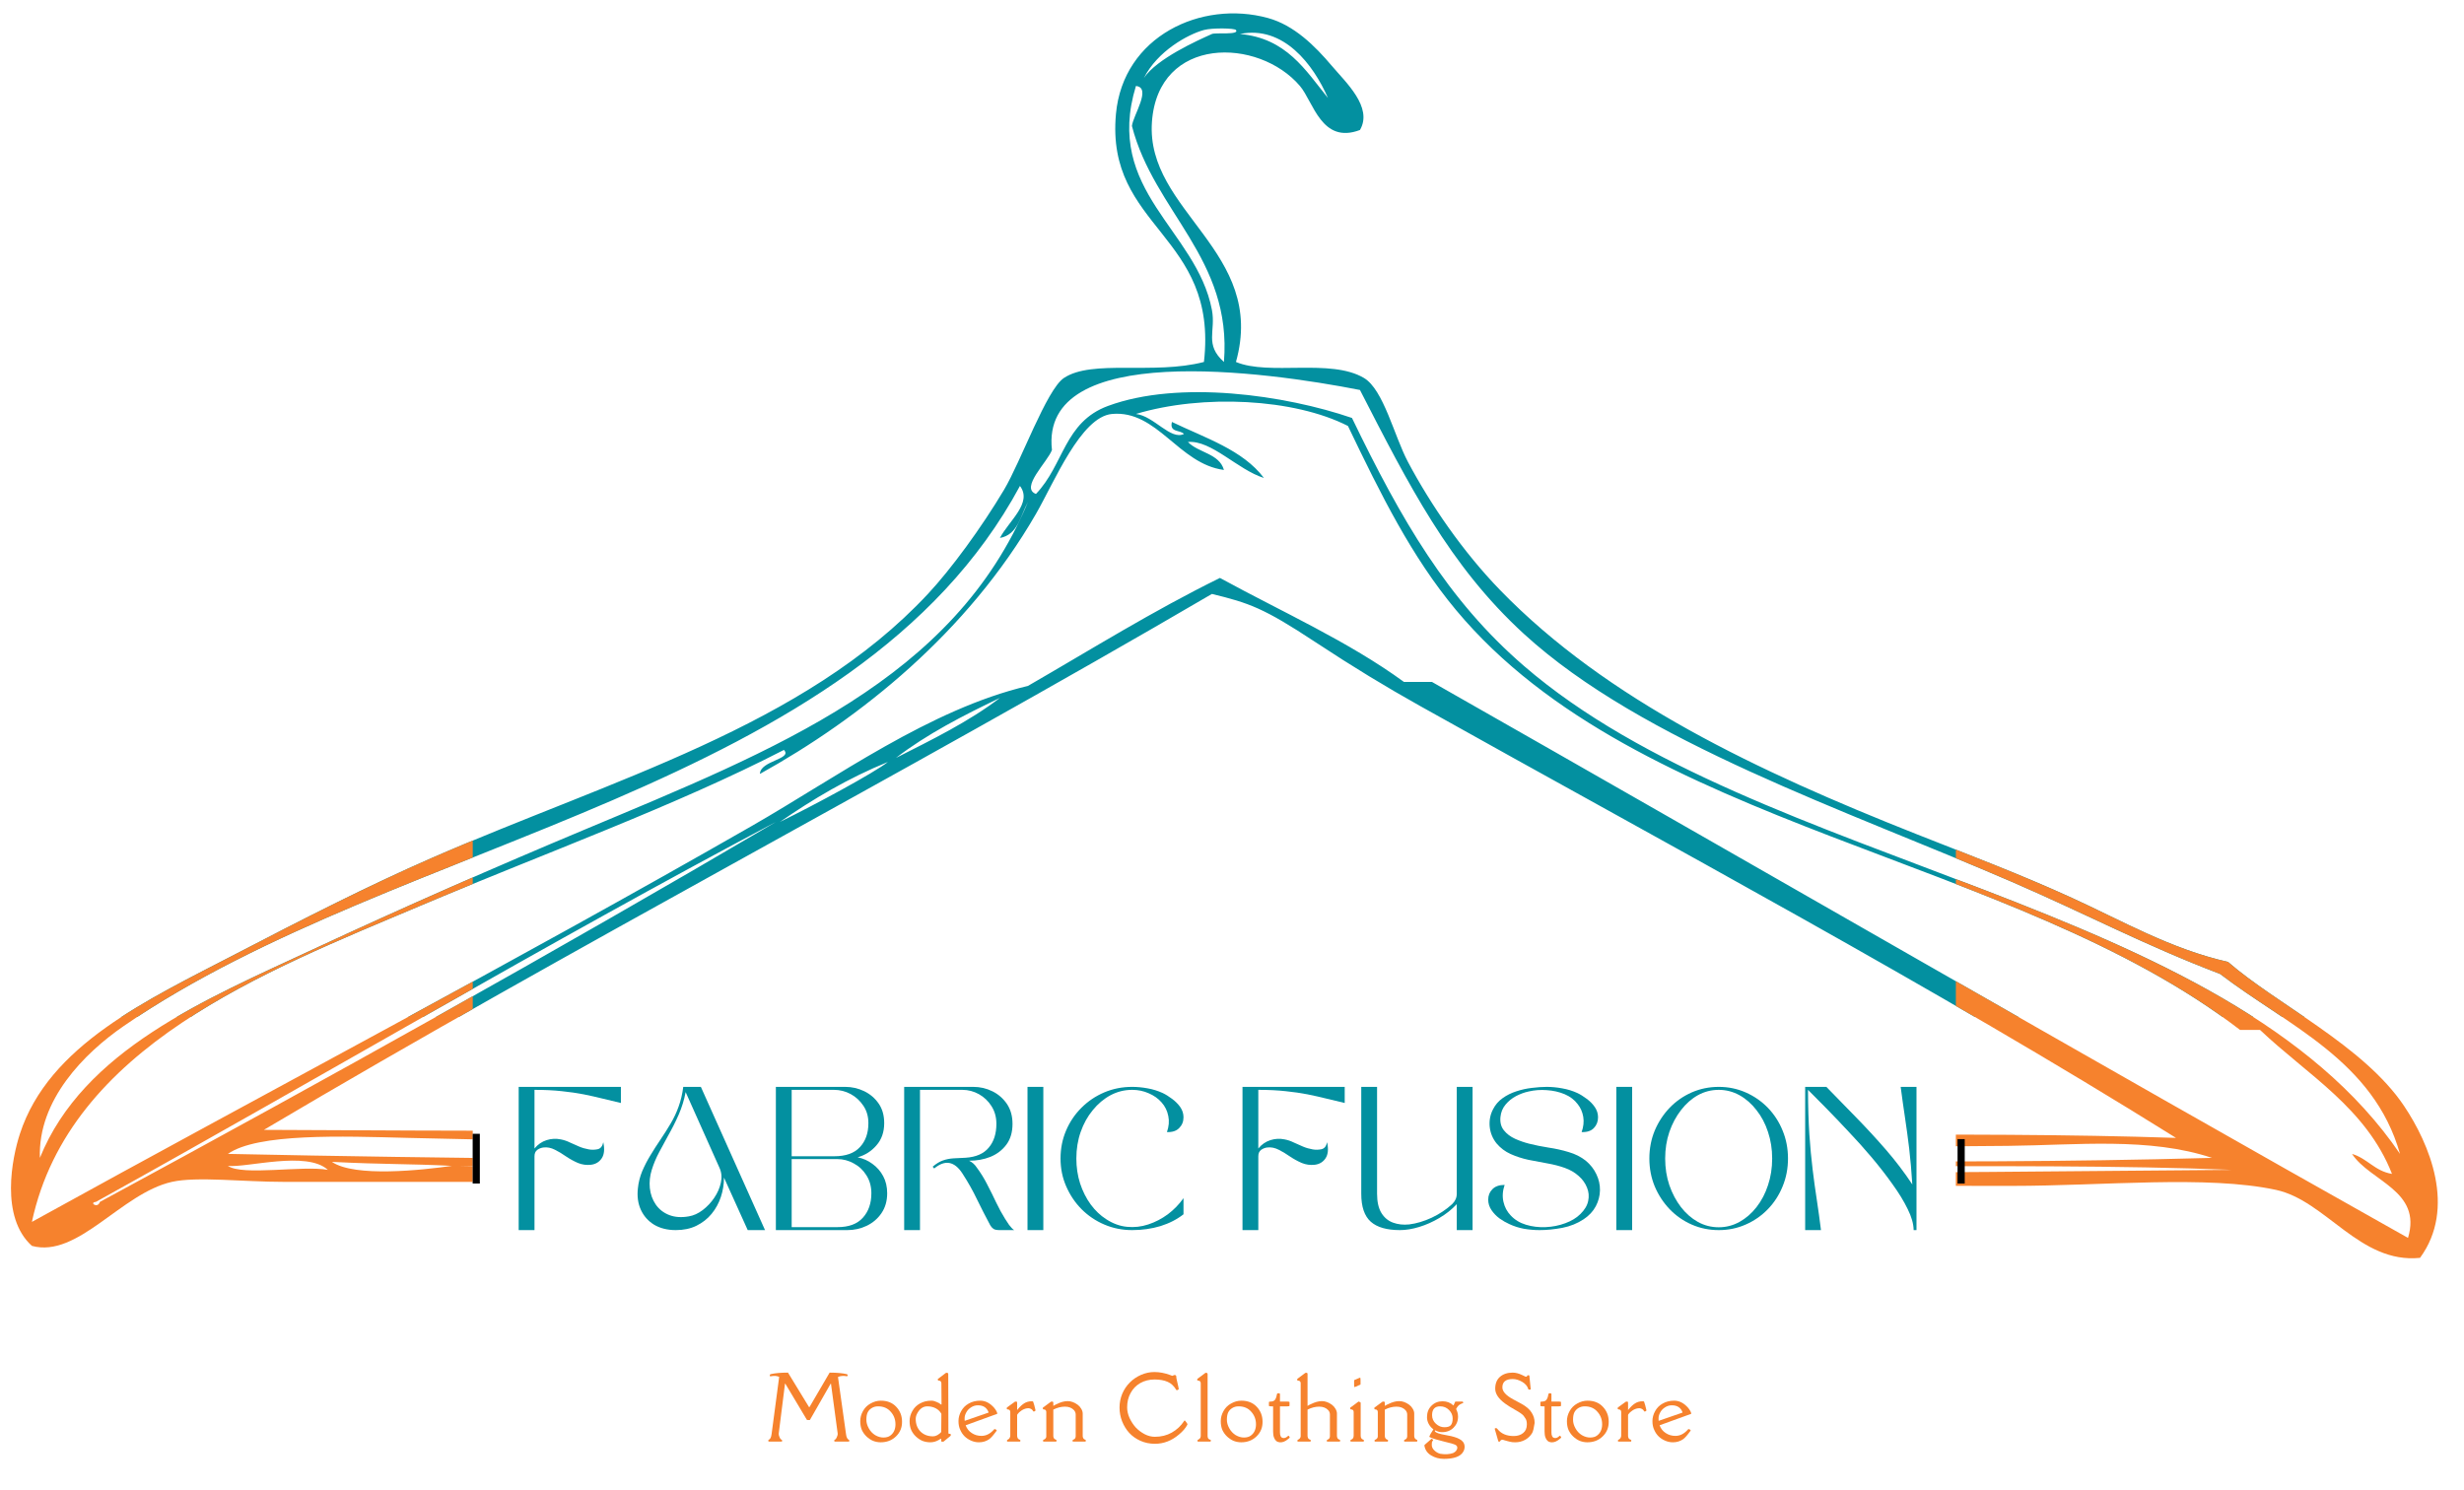<svg xmlns="http://www.w3.org/2000/svg" xmlns:xlink="http://www.w3.org/1999/xlink" width="344" zoomAndPan="magnify" viewBox="0 0 258 156" height="208" preserveAspectRatio="xMidYMid meet" version="1.0"><defs><g/><clipPath id="53bf0edbc3"><path d="M 1 1 L 256 1 L 256 106.5 L 1 106.5 Z M 1 1 " clip-rule="nonzero"/></clipPath><clipPath id="12940175cf"><path d="M 204.793 80.887 L 256 80.887 L 256 132 L 204.793 132 Z M 204.793 80.887 " clip-rule="nonzero"/></clipPath><clipPath id="2f9fd7d64a"><path d="M 1 78.594 L 49.5 78.594 L 49.5 132 L 1 132 Z M 1 78.594 " clip-rule="nonzero"/></clipPath></defs><g fill="#0390a0" fill-opacity="1"><g transform="translate(54.31, 128.821)"><g><path d="M 0 -15 L 10.703 -15 L 10.703 -13.312 C 10.035 -13.469 9.383 -13.625 8.75 -13.781 C 8.125 -13.938 7.473 -14.082 6.797 -14.219 C 6.117 -14.352 5.363 -14.461 4.531 -14.547 C 3.695 -14.641 2.738 -14.688 1.656 -14.688 L 1.656 -8.547 C 2.008 -8.973 2.43 -9.266 2.922 -9.422 C 3.41 -9.578 3.906 -9.602 4.406 -9.5 C 4.738 -9.438 5.062 -9.328 5.375 -9.172 C 5.695 -9.023 6.016 -8.883 6.328 -8.75 C 6.648 -8.613 6.988 -8.516 7.344 -8.453 C 7.645 -8.398 7.953 -8.406 8.266 -8.469 C 8.578 -8.539 8.773 -8.785 8.859 -9.203 C 9.016 -8.484 8.961 -7.926 8.703 -7.531 C 8.441 -7.133 8.066 -6.906 7.578 -6.844 C 7.098 -6.789 6.641 -6.852 6.203 -7.031 C 5.773 -7.219 5.359 -7.445 4.953 -7.719 C 4.555 -8 4.164 -8.234 3.781 -8.422 C 3.395 -8.617 3.008 -8.695 2.625 -8.656 C 2.383 -8.633 2.16 -8.551 1.953 -8.406 C 1.754 -8.258 1.656 -8.035 1.656 -7.734 L 1.656 0 L 0 0 Z M 0 -15 "/></g></g></g><g fill="#0390a0" fill-opacity="1"><g transform="translate(66.745, 128.821)"><g><path d="M 6.641 -15 L 13.359 0 L 11.547 0 L 9.062 -5.5 C 9.062 -4.801 8.953 -4.125 8.734 -3.469 C 8.516 -2.812 8.191 -2.223 7.766 -1.703 C 7.336 -1.18 6.805 -0.766 6.172 -0.453 C 5.547 -0.148 4.828 0 4.016 0 C 3.141 0 2.383 -0.188 1.75 -0.562 C 1.125 -0.945 0.66 -1.469 0.359 -2.125 C 0.055 -2.789 -0.047 -3.539 0.047 -4.375 C 0.109 -4.988 0.258 -5.586 0.5 -6.172 C 0.75 -6.754 1.039 -7.316 1.375 -7.859 C 1.707 -8.41 2.039 -8.93 2.375 -9.422 C 2.789 -10.035 3.16 -10.617 3.484 -11.172 C 3.816 -11.734 4.094 -12.32 4.312 -12.938 C 4.539 -13.562 4.703 -14.25 4.797 -15 Z M 8.594 -6.516 L 5.047 -14.453 C 4.891 -13.629 4.648 -12.848 4.328 -12.109 C 4.004 -11.367 3.629 -10.625 3.203 -9.875 C 2.91 -9.344 2.602 -8.773 2.281 -8.172 C 1.957 -7.566 1.695 -6.945 1.5 -6.312 C 1.301 -5.676 1.234 -5.039 1.297 -4.406 C 1.367 -3.75 1.578 -3.172 1.922 -2.672 C 2.273 -2.172 2.742 -1.805 3.328 -1.578 C 3.922 -1.348 4.602 -1.301 5.375 -1.438 C 5.875 -1.52 6.359 -1.738 6.828 -2.094 C 7.305 -2.457 7.711 -2.891 8.047 -3.391 C 8.391 -3.898 8.617 -4.426 8.734 -4.969 C 8.859 -5.52 8.812 -6.035 8.594 -6.516 Z M 8.594 -6.516 "/></g></g></g><g fill="#0390a0" fill-opacity="1"><g transform="translate(81.239, 128.821)"><g><path d="M 0 -15 L 7.266 -15 C 7.961 -15 8.625 -14.848 9.25 -14.547 C 9.875 -14.242 10.379 -13.812 10.766 -13.25 C 11.148 -12.695 11.344 -12.016 11.344 -11.203 C 11.344 -10.266 11.07 -9.488 10.531 -8.875 C 10 -8.258 9.344 -7.844 8.562 -7.625 C 9.133 -7.508 9.648 -7.281 10.109 -6.938 C 10.578 -6.602 10.953 -6.176 11.234 -5.656 C 11.516 -5.133 11.656 -4.535 11.656 -3.859 C 11.656 -3.055 11.457 -2.363 11.062 -1.781 C 10.676 -1.207 10.16 -0.766 9.516 -0.453 C 8.879 -0.148 8.203 0 7.484 0 L 0 0 Z M 6.438 -7.438 L 1.656 -7.438 L 1.656 -0.312 L 6.453 -0.312 C 7.641 -0.312 8.523 -0.641 9.109 -1.297 C 9.703 -1.953 10 -2.805 10 -3.859 C 10 -4.566 9.828 -5.191 9.484 -5.734 C 9.148 -6.273 8.707 -6.691 8.156 -6.984 C 7.613 -7.285 7.039 -7.438 6.438 -7.438 Z M 1.656 -14.688 L 1.656 -7.734 L 6.125 -7.734 C 7.32 -7.734 8.211 -8.051 8.797 -8.688 C 9.391 -9.32 9.688 -10.16 9.688 -11.203 C 9.688 -11.91 9.508 -12.52 9.156 -13.031 C 8.812 -13.551 8.367 -13.957 7.828 -14.25 C 7.285 -14.539 6.707 -14.688 6.094 -14.688 Z M 1.656 -14.688 "/></g></g></g><g fill="#0390a0" fill-opacity="1"><g transform="translate(94.674, 128.821)"><g><path d="M 0 -15 L 7.234 -15 C 7.953 -15 8.625 -14.844 9.25 -14.531 C 9.875 -14.219 10.379 -13.773 10.766 -13.203 C 11.148 -12.629 11.344 -11.938 11.344 -11.125 C 11.344 -10.25 11.129 -9.523 10.703 -8.953 C 10.273 -8.379 9.719 -7.953 9.031 -7.672 C 8.344 -7.398 7.598 -7.266 6.797 -7.266 C 7.117 -7.117 7.383 -6.883 7.594 -6.562 C 8.008 -6.008 8.379 -5.41 8.703 -4.766 C 9.035 -4.129 9.348 -3.5 9.641 -2.875 C 9.941 -2.25 10.25 -1.688 10.562 -1.188 C 10.656 -1.031 10.797 -0.816 10.984 -0.547 C 11.18 -0.285 11.359 -0.102 11.516 0 L 9.984 0 C 9.703 0 9.492 -0.039 9.359 -0.125 C 9.223 -0.219 9.109 -0.344 9.016 -0.5 C 8.516 -1.438 8.051 -2.344 7.625 -3.219 C 7.207 -4.102 6.695 -5.008 6.094 -5.938 C 5.258 -7.219 4.273 -7.391 3.141 -6.453 L 2.984 -6.641 C 3.359 -6.961 3.719 -7.18 4.062 -7.297 C 4.414 -7.422 4.785 -7.492 5.172 -7.516 C 5.566 -7.535 5.984 -7.555 6.422 -7.578 C 7.523 -7.648 8.336 -8.004 8.859 -8.641 C 9.391 -9.273 9.656 -10.102 9.656 -11.125 C 9.656 -11.832 9.484 -12.453 9.141 -12.984 C 8.805 -13.516 8.367 -13.93 7.828 -14.234 C 7.285 -14.535 6.707 -14.688 6.094 -14.688 L 1.656 -14.688 L 1.656 0 L 0 0 Z M 0 -15 "/></g></g></g><g fill="#0390a0" fill-opacity="1"><g transform="translate(107.588, 128.821)"><g><path d="M 0 0 L 0 -15 L 1.656 -15 L 1.656 0 Z M 0 0 "/></g></g></g><g fill="#0390a0" fill-opacity="1"><g transform="translate(111.047, 128.821)"><g><path d="M 7.5 -15 C 8.039 -15 8.582 -14.945 9.125 -14.844 C 9.664 -14.75 10.188 -14.586 10.688 -14.359 C 11 -14.211 11.328 -14.008 11.672 -13.75 C 12.016 -13.5 12.301 -13.211 12.531 -12.891 C 12.758 -12.566 12.875 -12.207 12.875 -11.812 C 12.875 -11.363 12.723 -10.988 12.422 -10.688 C 12.129 -10.383 11.703 -10.242 11.141 -10.266 C 11.348 -10.859 11.395 -11.422 11.281 -11.953 C 11.176 -12.492 10.941 -12.969 10.578 -13.375 C 10.223 -13.781 9.773 -14.098 9.234 -14.328 C 8.703 -14.566 8.125 -14.688 7.5 -14.688 C 6.695 -14.688 5.941 -14.5 5.234 -14.125 C 4.535 -13.75 3.914 -13.227 3.375 -12.562 C 2.832 -11.906 2.41 -11.145 2.109 -10.281 C 1.805 -9.414 1.656 -8.488 1.656 -7.5 C 1.656 -6.582 1.785 -5.711 2.047 -4.891 C 2.316 -4.066 2.688 -3.332 3.156 -2.688 C 3.625 -2.051 4.164 -1.535 4.781 -1.141 C 5.488 -0.68 6.219 -0.414 6.969 -0.344 C 7.719 -0.27 8.457 -0.352 9.188 -0.594 C 9.914 -0.832 10.598 -1.188 11.234 -1.656 C 11.867 -2.133 12.414 -2.695 12.875 -3.344 L 12.875 -1.656 C 12.195 -1.125 11.395 -0.711 10.469 -0.422 C 9.539 -0.141 8.551 0 7.5 0 C 6.469 0 5.5 -0.191 4.594 -0.578 C 3.688 -0.961 2.891 -1.5 2.203 -2.188 C 1.523 -2.875 0.988 -3.672 0.594 -4.578 C 0.195 -5.484 0 -6.457 0 -7.5 C 0 -8.539 0.191 -9.516 0.578 -10.422 C 0.961 -11.328 1.5 -12.125 2.188 -12.812 C 2.875 -13.5 3.672 -14.035 4.578 -14.422 C 5.484 -14.805 6.457 -15 7.5 -15 Z M 7.5 -15 "/></g></g></g><g fill="#0390a0" fill-opacity="1"><g transform="translate(125.721, 128.821)"><g/></g></g><g fill="#0390a0" fill-opacity="1"><g transform="translate(130.099, 128.821)"><g><path d="M 0 -15 L 10.703 -15 L 10.703 -13.312 C 10.035 -13.469 9.383 -13.625 8.75 -13.781 C 8.125 -13.938 7.473 -14.082 6.797 -14.219 C 6.117 -14.352 5.363 -14.461 4.531 -14.547 C 3.695 -14.641 2.738 -14.688 1.656 -14.688 L 1.656 -8.547 C 2.008 -8.973 2.43 -9.266 2.922 -9.422 C 3.41 -9.578 3.906 -9.602 4.406 -9.5 C 4.738 -9.438 5.062 -9.328 5.375 -9.172 C 5.695 -9.023 6.016 -8.883 6.328 -8.75 C 6.648 -8.613 6.988 -8.516 7.344 -8.453 C 7.645 -8.398 7.953 -8.406 8.266 -8.469 C 8.578 -8.539 8.773 -8.785 8.859 -9.203 C 9.016 -8.484 8.961 -7.926 8.703 -7.531 C 8.441 -7.133 8.066 -6.906 7.578 -6.844 C 7.098 -6.789 6.641 -6.852 6.203 -7.031 C 5.773 -7.219 5.359 -7.445 4.953 -7.719 C 4.555 -8 4.164 -8.234 3.781 -8.422 C 3.395 -8.617 3.008 -8.695 2.625 -8.656 C 2.383 -8.633 2.16 -8.551 1.953 -8.406 C 1.754 -8.258 1.656 -8.035 1.656 -7.734 L 1.656 0 L 0 0 Z M 0 -15 "/></g></g></g><g fill="#0390a0" fill-opacity="1"><g transform="translate(142.534, 128.821)"><g><path d="M 10 -15 L 11.656 -15 L 11.656 0 L 10 0 L 10 -2.719 C 9.477 -2.156 8.867 -1.672 8.172 -1.266 C 7.484 -0.859 6.781 -0.547 6.062 -0.328 C 5.344 -0.109 4.672 0 4.047 0 C 2.68 0 1.664 -0.289 1 -0.875 C 0.332 -1.469 0 -2.445 0 -3.812 L 0 -15 L 1.656 -15 L 1.656 -3.812 C 1.656 -2.969 1.805 -2.297 2.109 -1.797 C 2.41 -1.305 2.816 -0.969 3.328 -0.781 C 3.836 -0.594 4.398 -0.531 5.016 -0.594 C 5.773 -0.688 6.562 -0.922 7.375 -1.297 C 8.188 -1.68 8.898 -2.156 9.516 -2.719 C 9.836 -3.031 10 -3.391 10 -3.797 Z M 10 -15 "/></g></g></g><g fill="#0390a0" fill-opacity="1"><g transform="translate(155.968, 128.821)"><g><path d="M 5.234 0 C 4.691 0 4.145 -0.047 3.594 -0.141 C 3.051 -0.242 2.535 -0.41 2.047 -0.641 C 1.723 -0.785 1.391 -0.977 1.047 -1.219 C 0.711 -1.469 0.43 -1.758 0.203 -2.094 C -0.023 -2.426 -0.141 -2.789 -0.141 -3.188 C -0.141 -3.625 0.004 -3.988 0.297 -4.281 C 0.586 -4.582 1.016 -4.734 1.578 -4.734 C 1.367 -4.109 1.328 -3.52 1.453 -2.969 C 1.578 -2.414 1.828 -1.941 2.203 -1.547 C 2.629 -1.086 3.164 -0.758 3.812 -0.562 C 4.469 -0.363 5.156 -0.281 5.875 -0.312 C 6.594 -0.344 7.273 -0.477 7.922 -0.719 C 8.578 -0.957 9.109 -1.281 9.516 -1.688 C 9.961 -2.125 10.234 -2.582 10.328 -3.062 C 10.43 -3.539 10.391 -4.004 10.203 -4.453 C 10.023 -4.91 9.734 -5.316 9.328 -5.672 C 8.922 -6.035 8.438 -6.316 7.875 -6.516 C 7.332 -6.711 6.727 -6.867 6.062 -6.984 C 5.406 -7.098 4.742 -7.223 4.078 -7.359 C 3.41 -7.504 2.785 -7.707 2.203 -7.969 C 1.629 -8.227 1.141 -8.598 0.734 -9.078 C 0.328 -9.586 0.086 -10.164 0.016 -10.812 C -0.047 -11.469 0.066 -12.078 0.359 -12.641 C 0.598 -13.117 0.93 -13.508 1.359 -13.812 C 1.797 -14.125 2.273 -14.363 2.797 -14.531 C 3.328 -14.707 3.867 -14.828 4.422 -14.891 C 4.984 -14.961 5.504 -15 5.984 -15 C 6.523 -15 7.066 -14.945 7.609 -14.844 C 8.16 -14.75 8.688 -14.586 9.188 -14.359 C 9.5 -14.211 9.828 -14.008 10.172 -13.75 C 10.516 -13.5 10.797 -13.211 11.016 -12.891 C 11.242 -12.566 11.359 -12.207 11.359 -11.812 C 11.359 -11.363 11.211 -10.988 10.922 -10.688 C 10.629 -10.383 10.203 -10.242 9.641 -10.266 C 9.836 -10.816 9.895 -11.348 9.812 -11.859 C 9.727 -12.367 9.531 -12.816 9.219 -13.203 C 8.883 -13.648 8.43 -13.992 7.859 -14.234 C 7.285 -14.473 6.664 -14.613 6 -14.656 C 5.344 -14.707 4.707 -14.66 4.094 -14.516 C 3.645 -14.422 3.203 -14.258 2.766 -14.031 C 2.336 -13.801 1.973 -13.504 1.672 -13.141 C 1.367 -12.773 1.191 -12.344 1.141 -11.844 C 1.086 -11.281 1.207 -10.816 1.5 -10.453 C 1.789 -10.086 2.18 -9.789 2.672 -9.562 C 3.16 -9.344 3.656 -9.172 4.156 -9.047 C 4.781 -8.891 5.453 -8.754 6.172 -8.641 C 6.898 -8.535 7.602 -8.379 8.281 -8.172 C 8.969 -7.973 9.566 -7.672 10.078 -7.266 C 10.566 -6.859 10.938 -6.383 11.188 -5.844 C 11.445 -5.312 11.57 -4.754 11.562 -4.172 C 11.551 -3.586 11.406 -3.031 11.125 -2.5 C 10.844 -1.969 10.422 -1.516 9.859 -1.141 C 9.203 -0.703 8.453 -0.398 7.609 -0.234 C 6.766 -0.078 5.973 0 5.234 0 Z M 5.234 0 "/></g></g></g><g fill="#0390a0" fill-opacity="1"><g transform="translate(169.243, 128.821)"><g><path d="M 0 0 L 0 -15 L 1.656 -15 L 1.656 0 Z M 0 0 "/></g></g></g><g fill="#0390a0" fill-opacity="1"><g transform="translate(172.701, 128.821)"><g><path d="M 7.266 -15 C 8.266 -15 9.203 -14.805 10.078 -14.422 C 10.961 -14.035 11.738 -13.5 12.406 -12.812 C 13.07 -12.125 13.586 -11.328 13.953 -10.422 C 14.328 -9.516 14.516 -8.539 14.516 -7.5 C 14.516 -6.457 14.328 -5.484 13.953 -4.578 C 13.586 -3.672 13.07 -2.875 12.406 -2.188 C 11.738 -1.5 10.961 -0.961 10.078 -0.578 C 9.203 -0.191 8.266 0 7.266 0 C 6.266 0 5.32 -0.191 4.438 -0.578 C 3.562 -0.961 2.789 -1.5 2.125 -2.188 C 1.469 -2.875 0.945 -3.672 0.562 -4.578 C 0.188 -5.484 0 -6.457 0 -7.5 C 0 -8.539 0.188 -9.516 0.562 -10.422 C 0.945 -11.328 1.469 -12.125 2.125 -12.812 C 2.789 -13.5 3.562 -14.035 4.438 -14.422 C 5.32 -14.805 6.266 -15 7.266 -15 Z M 7.266 -14.688 C 6.484 -14.688 5.754 -14.5 5.078 -14.125 C 4.41 -13.75 3.82 -13.227 3.312 -12.562 C 2.801 -11.906 2.395 -11.145 2.094 -10.281 C 1.801 -9.414 1.656 -8.488 1.656 -7.5 C 1.656 -6.5 1.801 -5.566 2.094 -4.703 C 2.395 -3.836 2.801 -3.07 3.312 -2.406 C 3.82 -1.75 4.41 -1.234 5.078 -0.859 C 5.754 -0.484 6.484 -0.297 7.266 -0.297 C 8.035 -0.297 8.758 -0.484 9.438 -0.859 C 10.113 -1.234 10.707 -1.75 11.219 -2.406 C 11.738 -3.07 12.141 -3.836 12.422 -4.703 C 12.711 -5.566 12.859 -6.5 12.859 -7.5 C 12.859 -8.488 12.711 -9.414 12.422 -10.281 C 12.141 -11.145 11.738 -11.906 11.219 -12.562 C 10.707 -13.227 10.113 -13.75 9.438 -14.125 C 8.758 -14.5 8.035 -14.688 7.266 -14.688 Z M 7.266 -14.688 "/></g></g></g><g fill="#0390a0" fill-opacity="1"><g transform="translate(189.015, 128.821)"><g><path d="M 11.656 0 L 11.359 0 C 11.348 -0.656 11.141 -1.391 10.734 -2.203 C 10.336 -3.023 9.805 -3.895 9.141 -4.812 C 8.484 -5.738 7.758 -6.672 6.969 -7.609 C 6.176 -8.547 5.363 -9.453 4.531 -10.328 C 3.707 -11.211 2.926 -12.031 2.188 -12.781 C 1.445 -13.531 0.816 -14.164 0.297 -14.688 C 0.305 -12.938 0.352 -11.383 0.438 -10.031 C 0.531 -8.688 0.645 -7.461 0.781 -6.359 C 0.914 -5.254 1.062 -4.191 1.219 -3.172 C 1.375 -2.148 1.52 -1.094 1.656 0 L 0 0 L 0 -15 L 2.219 -15 C 3.219 -13.988 4.25 -12.93 5.312 -11.828 C 6.383 -10.734 7.43 -9.598 8.453 -8.422 C 9.473 -7.242 10.395 -6.031 11.219 -4.781 C 11.133 -6.176 11.023 -7.43 10.891 -8.547 C 10.754 -9.672 10.609 -10.75 10.453 -11.781 C 10.297 -12.82 10.145 -13.895 10 -15 L 11.656 -15 Z M 11.656 0 "/></g></g></g><g clip-path="url(#53bf0edbc3)"><path fill="#0390a0" d="M 251.719 115.812 C 247.477 109.496 238.41 105.195 233.289 100.734 C 227.305 99.387 222.137 96.398 216.953 94.031 C 211.48 91.531 206.07 89.492 200.617 87.332 C 184.055 80.77 168.266 73.34 157.059 61.781 C 153.18 57.781 149.805 52.859 147.426 48.379 C 145.98 45.656 144.871 40.801 142.816 39.582 C 139.32 37.508 132.883 39.371 129.414 37.906 C 132.66 26.32 119.957 22.156 120.617 12.773 C 121.258 3.711 131.781 3.914 136.113 9.004 C 137.523 10.66 138.375 15.137 142.398 13.613 C 143.785 11.238 140.91 8.621 139.465 6.91 C 137.664 4.777 135.484 2.633 132.766 1.887 C 125.789 -0.027 117.59 3.801 116.848 11.938 C 115.754 23.914 127.598 24.547 126.062 37.906 C 120.793 39.277 114.367 37.609 111.402 39.582 C 109.582 40.793 106.887 48.355 105.121 51.309 C 102.77 55.246 99.613 59.57 97.16 62.199 C 84.188 76.105 64.102 81.605 45.223 89.844 C 38.461 92.797 31.598 96.312 24.699 99.898 C 15.398 104.73 5.117 109.43 2.082 118.746 C 1.266 121.246 -0.008 127.457 3.34 130.473 C 8.16 131.785 12.691 124.957 18 123.77 C 20.621 123.184 25.43 123.77 29.727 123.77 L 44.387 123.77 C 90.625 123.77 154.727 124.191 210.672 124.191 C 220.246 124.191 231.113 123.055 238.316 124.609 C 243.57 125.742 247.082 132.367 253.395 131.727 C 257.223 126.504 254.379 119.777 251.719 115.812 Z M 139.047 10.262 C 136.676 7.324 134.695 4.004 129.832 3.559 C 134.391 2.633 137.52 6.758 139.047 10.262 Z M 126.062 3.141 C 126.934 2.906 129.262 2.945 129.414 3.141 C 129.824 3.688 127.277 3.391 126.898 3.559 C 125.379 4.242 121.117 6.148 119.777 8.168 C 121.188 5.348 124.395 3.59 126.062 3.141 Z M 118.941 9.004 C 120.629 9.172 118.629 12.109 118.523 13.195 C 120.832 22.176 129.039 27.078 128.156 37.906 C 126.094 36.066 127.324 34.699 126.898 32.461 C 125.297 24.055 115.574 20.008 118.941 9.004 Z M 142.398 40.84 C 147.473 50.711 151.738 59.215 159.57 66.387 C 171.938 77.711 193.281 84.828 210.672 92.355 C 218.688 95.828 224.406 98.922 232.453 101.992 C 239.574 107.43 248.523 111.051 251.301 120.84 C 233.102 94.078 184.148 90.977 159.57 69.738 C 151.539 62.801 146.719 54.43 141.562 43.77 C 134.59 41.375 123.469 39.758 116.012 42.512 C 111.418 44.211 111.414 48.664 108.473 51.727 C 106.773 51.098 109.703 48.352 110.148 47.121 C 108.848 35.664 132.457 38.887 142.398 40.84 Z M 12.973 107.438 C 41.797 87.59 89.488 83.031 106.797 50.891 C 108.133 52.652 105.66 54.52 104.699 56.336 C 106.594 55.996 106.84 54.008 107.633 52.566 C 99.906 71.141 81.266 78.484 61.141 86.91 C 51.898 90.781 42.422 94.934 32.66 99.477 C 21.434 104.699 8.734 109.988 4.176 121.258 C 3.961 115.195 8.828 110.289 12.973 107.438 Z M 10.461 125.867 C 10.223 126.609 9.297 125.926 10.039 125.867 C 33.84 112.668 57.055 98.883 81.246 86.074 C 58.043 99.73 34.371 112.918 10.461 125.867 Z M 126.898 62.199 C 130.816 63.156 132.32 63.676 137.668 67.203 C 141.77 69.906 145.082 71.91 148.68 73.926 C 174.738 88.52 202.512 103.332 227.844 119.164 C 205.734 118.422 177.875 119.105 154.598 119.219 L 141.078 119.109 C 109.172 118.273 70.504 118.574 27.629 118.324 C 60.145 99.043 94.219 81.316 126.898 62.199 Z M 81.664 86.074 C 85.133 83.68 88.809 81.488 92.973 79.793 C 91.555 80.922 85.246 84.324 81.664 86.074 Z M 93.812 79.371 C 97.047 76.887 100.824 74.938 104.699 73.09 C 101.453 75.566 97.613 77.449 93.812 79.371 Z M 23.863 122.094 C 25.82 122.316 32.109 120.48 34.332 122.512 C 31.66 122.027 25.41 123.168 23.863 122.094 Z M 34.754 121.676 C 40.316 121.957 42.785 121.863 47.316 122.094 C 44.219 122.535 37.16 123.32 34.754 121.676 Z M 48.156 122.094 L 50.668 122.094 C 82.062 121.82 115.621 122.664 147.844 121.676 C 115.578 121.465 70.812 121.836 23.863 120.84 C 26.965 118.664 35.816 118.984 42.711 119.164 C 62.695 119.684 91.328 119.816 118.93 119.531 L 119.18 119.648 L 169.695 120.066 L 169.625 119.941 C 183.922 120.164 197.938 120.129 210.25 120 C 217.41 119.926 225.066 119.07 231.613 121.258 C 200.336 122.129 175.852 121.133 148.262 121.676 C 178.637 122.773 210.824 121.582 233.707 122.512 C 164.738 123.16 107.789 123.281 48.156 122.094 Z M 252.137 129.637 C 217.902 110.398 184.027 90.797 149.938 71.414 L 147.004 71.414 C 141.195 67.172 134.234 64.078 127.738 60.523 C 120.715 63.973 114.273 68 107.633 71.832 C 97.379 74.262 87.59 81.414 78.73 86.492 C 53.758 100.805 28.242 114.211 3.34 127.961 C 7.281 109.625 27.672 101.758 43.969 94.871 C 57.238 89.262 70.766 84.375 82.082 78.535 C 83.027 79.508 79.59 79.648 79.57 81.047 C 90.074 75.219 101.297 66.254 108.469 53.824 C 110.383 50.508 113.176 43.648 116.43 43.352 C 121.191 42.918 123.395 48.586 128.156 49.215 C 127.664 47.473 125.477 47.43 124.387 46.285 C 126.84 46.07 129.578 49.184 132.344 50.055 C 130.125 47.109 126.195 45.871 122.711 44.188 C 122.422 45.316 123.578 45 123.969 45.445 C 122.566 46.133 120.832 43.566 118.941 43.352 C 125.922 41.254 135.504 41.727 141.141 44.609 C 144.59 51.812 147.812 58.312 152.449 63.875 C 171.578 86.828 210.754 89.543 234.547 107.855 L 236.641 107.855 C 241.578 112.547 247.746 116.016 250.461 122.934 C 248.656 122.645 247.891 121.316 246.273 120.84 C 248.172 123.727 253.633 124.68 252.137 129.637 Z M 252.137 129.637 " fill-opacity="1" fill-rule="nonzero"/></g><g clip-path="url(#12940175cf)"><path fill="#f6822d" d="M 251.719 115.812 C 247.477 109.496 238.41 105.195 233.289 100.734 C 227.305 99.387 222.137 96.398 216.953 94.031 C 211.48 91.531 206.07 89.492 200.617 87.332 C 184.055 80.77 168.266 73.34 157.059 61.781 C 153.18 57.781 149.805 52.859 147.426 48.379 C 145.98 45.656 144.871 40.801 142.816 39.582 C 139.32 37.508 132.883 39.371 129.414 37.906 C 132.66 26.32 119.957 22.156 120.617 12.773 C 121.258 3.711 131.781 3.914 136.113 9.004 C 137.523 10.66 138.375 15.137 142.398 13.613 C 143.785 11.238 140.91 8.621 139.465 6.91 C 137.664 4.777 135.484 2.633 132.766 1.887 C 125.789 -0.027 117.59 3.801 116.848 11.938 C 115.754 23.914 127.598 24.547 126.062 37.906 C 120.793 39.277 114.367 37.609 111.402 39.582 C 109.582 40.793 106.887 48.355 105.121 51.309 C 102.77 55.246 99.613 59.57 97.16 62.199 C 84.188 76.105 64.102 81.605 45.223 89.844 C 38.461 92.797 31.598 96.312 24.699 99.898 C 15.398 104.73 5.117 109.43 2.082 118.746 C 1.266 121.246 -0.008 127.457 3.34 130.473 C 8.16 131.785 12.691 124.957 18 123.77 C 20.621 123.184 25.43 123.77 29.727 123.77 L 44.387 123.77 C 90.625 123.77 154.727 124.191 210.672 124.191 C 220.246 124.191 231.113 123.055 238.316 124.609 C 243.57 125.742 247.082 132.367 253.395 131.727 C 257.223 126.504 254.379 119.777 251.719 115.812 Z M 139.047 10.262 C 136.676 7.324 134.695 4.004 129.832 3.559 C 134.391 2.633 137.52 6.758 139.047 10.262 Z M 126.062 3.141 C 126.934 2.906 129.262 2.945 129.414 3.141 C 129.824 3.688 127.277 3.391 126.898 3.559 C 125.379 4.242 121.117 6.148 119.777 8.168 C 121.188 5.348 124.395 3.59 126.062 3.141 Z M 118.941 9.004 C 120.629 9.172 118.629 12.109 118.523 13.195 C 120.832 22.176 129.039 27.078 128.156 37.906 C 126.094 36.066 127.324 34.699 126.898 32.461 C 125.297 24.055 115.574 20.008 118.941 9.004 Z M 142.398 40.84 C 147.473 50.711 151.738 59.215 159.57 66.387 C 171.938 77.711 193.281 84.828 210.672 92.355 C 218.688 95.828 224.406 98.922 232.453 101.992 C 239.574 107.43 248.523 111.051 251.301 120.84 C 233.102 94.078 184.148 90.977 159.57 69.738 C 151.539 62.801 146.719 54.43 141.562 43.77 C 134.59 41.375 123.469 39.758 116.012 42.512 C 111.418 44.211 111.414 48.664 108.473 51.727 C 106.773 51.098 109.703 48.352 110.148 47.121 C 108.848 35.664 132.457 38.887 142.398 40.84 Z M 12.973 107.438 C 41.797 87.59 89.488 83.031 106.797 50.891 C 108.133 52.652 105.66 54.52 104.699 56.336 C 106.594 55.996 106.84 54.008 107.633 52.566 C 99.906 71.141 81.266 78.484 61.141 86.91 C 51.898 90.781 42.422 94.934 32.66 99.477 C 21.434 104.699 8.734 109.988 4.176 121.258 C 3.961 115.195 8.828 110.289 12.973 107.438 Z M 10.461 125.867 C 10.223 126.609 9.297 125.926 10.039 125.867 C 33.84 112.668 57.055 98.883 81.246 86.074 C 58.043 99.73 34.371 112.918 10.461 125.867 Z M 126.898 62.199 C 130.816 63.156 132.32 63.676 137.668 67.203 C 141.77 69.906 145.082 71.91 148.68 73.926 C 174.738 88.52 202.512 103.332 227.844 119.164 C 205.734 118.422 177.875 119.105 154.598 119.219 L 141.078 119.109 C 109.172 118.273 70.504 118.574 27.629 118.324 C 60.145 99.043 94.219 81.316 126.898 62.199 Z M 81.664 86.074 C 85.133 83.68 88.809 81.488 92.973 79.793 C 91.555 80.922 85.246 84.324 81.664 86.074 Z M 93.812 79.371 C 97.047 76.887 100.824 74.938 104.699 73.09 C 101.453 75.566 97.613 77.449 93.812 79.371 Z M 23.863 122.094 C 25.82 122.316 32.109 120.48 34.332 122.512 C 31.66 122.027 25.41 123.168 23.863 122.094 Z M 34.754 121.676 C 40.316 121.957 42.785 121.863 47.316 122.094 C 44.219 122.535 37.16 123.32 34.754 121.676 Z M 48.156 122.094 L 50.668 122.094 C 82.062 121.82 115.621 122.664 147.844 121.676 C 115.578 121.465 70.812 121.836 23.863 120.84 C 26.965 118.664 35.816 118.984 42.711 119.164 C 62.695 119.684 91.328 119.816 118.93 119.531 L 119.18 119.648 L 169.695 120.066 L 169.625 119.941 C 183.922 120.164 197.938 120.129 210.25 120 C 217.41 119.926 225.066 119.07 231.613 121.258 C 200.336 122.129 175.852 121.133 148.262 121.676 C 178.637 122.773 210.824 121.582 233.707 122.512 C 164.738 123.16 107.789 123.281 48.156 122.094 Z M 252.137 129.637 C 217.902 110.398 184.027 90.797 149.938 71.414 L 147.004 71.414 C 141.195 67.172 134.234 64.078 127.738 60.523 C 120.715 63.973 114.273 68 107.633 71.832 C 97.379 74.262 87.59 81.414 78.73 86.492 C 53.758 100.805 28.242 114.211 3.34 127.961 C 7.281 109.625 27.672 101.758 43.969 94.871 C 57.238 89.262 70.766 84.375 82.082 78.535 C 83.027 79.508 79.59 79.648 79.57 81.047 C 90.074 75.219 101.297 66.254 108.469 53.824 C 110.383 50.508 113.176 43.648 116.43 43.352 C 121.191 42.918 123.395 48.586 128.156 49.215 C 127.664 47.473 125.477 47.43 124.387 46.285 C 126.84 46.07 129.578 49.184 132.344 50.055 C 130.125 47.109 126.195 45.871 122.711 44.188 C 122.422 45.316 123.578 45 123.969 45.445 C 122.566 46.133 120.832 43.566 118.941 43.352 C 125.922 41.254 135.504 41.727 141.141 44.609 C 144.59 51.812 147.812 58.312 152.449 63.875 C 171.578 86.828 210.754 89.543 234.547 107.855 L 236.641 107.855 C 241.578 112.547 247.746 116.016 250.461 122.934 C 248.656 122.645 247.891 121.316 246.273 120.84 C 248.172 123.727 253.633 124.68 252.137 129.637 Z M 252.137 129.637 " fill-opacity="1" fill-rule="nonzero"/></g><g clip-path="url(#2f9fd7d64a)"><path fill="#f6822d" d="M 251.719 115.812 C 247.477 109.496 238.41 105.195 233.289 100.734 C 227.305 99.387 222.137 96.398 216.953 94.031 C 211.48 91.531 206.07 89.492 200.617 87.332 C 184.055 80.77 168.266 73.34 157.059 61.781 C 153.18 57.781 149.805 52.859 147.426 48.379 C 145.98 45.656 144.871 40.801 142.816 39.582 C 139.32 37.508 132.883 39.371 129.414 37.906 C 132.66 26.32 119.957 22.156 120.617 12.773 C 121.258 3.711 131.781 3.914 136.113 9.004 C 137.523 10.66 138.375 15.137 142.398 13.613 C 143.785 11.238 140.91 8.621 139.465 6.91 C 137.664 4.777 135.484 2.633 132.766 1.887 C 125.789 -0.027 117.59 3.801 116.848 11.938 C 115.754 23.914 127.598 24.547 126.062 37.906 C 120.793 39.277 114.367 37.609 111.402 39.582 C 109.582 40.793 106.887 48.355 105.121 51.309 C 102.77 55.246 99.613 59.57 97.16 62.199 C 84.188 76.105 64.102 81.605 45.223 89.844 C 38.461 92.797 31.598 96.312 24.699 99.898 C 15.398 104.73 5.117 109.43 2.082 118.746 C 1.266 121.246 -0.008 127.457 3.34 130.473 C 8.16 131.785 12.691 124.957 18 123.77 C 20.621 123.184 25.43 123.77 29.727 123.77 L 44.387 123.77 C 90.625 123.77 154.727 124.191 210.672 124.191 C 220.246 124.191 231.113 123.055 238.316 124.609 C 243.57 125.742 247.082 132.367 253.395 131.727 C 257.223 126.504 254.379 119.777 251.719 115.812 Z M 139.047 10.262 C 136.676 7.324 134.695 4.004 129.832 3.559 C 134.391 2.633 137.52 6.758 139.047 10.262 Z M 126.062 3.141 C 126.934 2.906 129.262 2.945 129.414 3.141 C 129.824 3.688 127.277 3.391 126.898 3.559 C 125.379 4.242 121.117 6.148 119.777 8.168 C 121.188 5.348 124.395 3.59 126.062 3.141 Z M 118.941 9.004 C 120.629 9.172 118.629 12.109 118.523 13.195 C 120.832 22.176 129.039 27.078 128.156 37.906 C 126.094 36.066 127.324 34.699 126.898 32.461 C 125.297 24.055 115.574 20.008 118.941 9.004 Z M 142.398 40.84 C 147.473 50.711 151.738 59.215 159.57 66.387 C 171.938 77.711 193.281 84.828 210.672 92.355 C 218.688 95.828 224.406 98.922 232.453 101.992 C 239.574 107.43 248.523 111.051 251.301 120.84 C 233.102 94.078 184.148 90.977 159.57 69.738 C 151.539 62.801 146.719 54.43 141.562 43.77 C 134.59 41.375 123.469 39.758 116.012 42.512 C 111.418 44.211 111.414 48.664 108.473 51.727 C 106.773 51.098 109.703 48.352 110.148 47.121 C 108.848 35.664 132.457 38.887 142.398 40.84 Z M 12.973 107.438 C 41.797 87.59 89.488 83.031 106.797 50.891 C 108.133 52.652 105.66 54.52 104.699 56.336 C 106.594 55.996 106.84 54.008 107.633 52.566 C 99.906 71.141 81.266 78.484 61.141 86.91 C 51.898 90.781 42.422 94.934 32.66 99.477 C 21.434 104.699 8.734 109.988 4.176 121.258 C 3.961 115.195 8.828 110.289 12.973 107.438 Z M 10.461 125.867 C 10.223 126.609 9.297 125.926 10.039 125.867 C 33.84 112.668 57.055 98.883 81.246 86.074 C 58.043 99.73 34.371 112.918 10.461 125.867 Z M 126.898 62.199 C 130.816 63.156 132.32 63.676 137.668 67.203 C 141.77 69.906 145.082 71.91 148.68 73.926 C 174.738 88.52 202.512 103.332 227.844 119.164 C 205.734 118.422 177.875 119.105 154.598 119.219 L 141.078 119.109 C 109.172 118.273 70.504 118.574 27.629 118.324 C 60.145 99.043 94.219 81.316 126.898 62.199 Z M 81.664 86.074 C 85.133 83.68 88.809 81.488 92.973 79.793 C 91.555 80.922 85.246 84.324 81.664 86.074 Z M 93.812 79.371 C 97.047 76.887 100.824 74.938 104.699 73.09 C 101.453 75.566 97.613 77.449 93.812 79.371 Z M 23.863 122.094 C 25.82 122.316 32.109 120.48 34.332 122.512 C 31.66 122.027 25.41 123.168 23.863 122.094 Z M 34.754 121.676 C 40.316 121.957 42.785 121.863 47.316 122.094 C 44.219 122.535 37.16 123.32 34.754 121.676 Z M 48.156 122.094 L 50.668 122.094 C 82.062 121.82 115.621 122.664 147.844 121.676 C 115.578 121.465 70.812 121.836 23.863 120.84 C 26.965 118.664 35.816 118.984 42.711 119.164 C 62.695 119.684 91.328 119.816 118.93 119.531 L 119.18 119.648 L 169.695 120.066 L 169.625 119.941 C 183.922 120.164 197.938 120.129 210.25 120 C 217.41 119.926 225.066 119.07 231.613 121.258 C 200.336 122.129 175.852 121.133 148.262 121.676 C 178.637 122.773 210.824 121.582 233.707 122.512 C 164.738 123.16 107.789 123.281 48.156 122.094 Z M 252.137 129.637 C 217.902 110.398 184.027 90.797 149.938 71.414 L 147.004 71.414 C 141.195 67.172 134.234 64.078 127.738 60.523 C 120.715 63.973 114.273 68 107.633 71.832 C 97.379 74.262 87.59 81.414 78.73 86.492 C 53.758 100.805 28.242 114.211 3.34 127.961 C 7.281 109.625 27.672 101.758 43.969 94.871 C 57.238 89.262 70.766 84.375 82.082 78.535 C 83.027 79.508 79.59 79.648 79.57 81.047 C 90.074 75.219 101.297 66.254 108.469 53.824 C 110.383 50.508 113.176 43.648 116.43 43.352 C 121.191 42.918 123.395 48.586 128.156 49.215 C 127.664 47.473 125.477 47.43 124.387 46.285 C 126.84 46.07 129.578 49.184 132.344 50.055 C 130.125 47.109 126.195 45.871 122.711 44.188 C 122.422 45.316 123.578 45 123.969 45.445 C 122.566 46.133 120.832 43.566 118.941 43.352 C 125.922 41.254 135.504 41.727 141.141 44.609 C 144.59 51.812 147.812 58.312 152.449 63.875 C 171.578 86.828 210.754 89.543 234.547 107.855 L 236.641 107.855 C 241.578 112.547 247.746 116.016 250.461 122.934 C 248.656 122.645 247.891 121.316 246.273 120.84 C 248.172 123.727 253.633 124.68 252.137 129.637 Z M 252.137 129.637 " fill-opacity="1" fill-rule="nonzero"/></g><path stroke-linecap="butt" transform="matrix(0, -0.75, 0.75, 0, 204.971, 123.945)" fill="none" stroke-linejoin="miter" d="M -0.001 0.502 L 6.207 0.502 " stroke="#000000" stroke-width="1" stroke-opacity="1" stroke-miterlimit="4"/><path stroke-linecap="butt" transform="matrix(0, -0.75, 0.75, 0, 49.492, 123.942)" fill="none" stroke-linejoin="miter" d="M 0.001 0.5 L 6.944 0.5 " stroke="#000000" stroke-width="1" stroke-opacity="1" stroke-miterlimit="4"/><g fill="#f6822d" fill-opacity="1"><g transform="translate(79.884, 150.965)"><g><path d="M 1.703 -6.781 C 1.516 -6.844 1.367 -6.875 1.266 -6.875 C 1.109 -6.875 0.984 -6.863 0.891 -6.844 C 0.797 -6.832 0.742 -6.832 0.734 -6.844 C 0.723 -6.863 0.719 -6.891 0.719 -6.922 C 0.719 -6.953 0.727 -6.984 0.75 -7.016 C 0.77 -7.047 0.797 -7.062 0.828 -7.062 C 1.266 -7.164 1.863 -7.219 2.625 -7.219 L 4.828 -3.609 L 4.875 -3.609 L 6.984 -7.219 C 7.734 -7.219 8.328 -7.164 8.766 -7.062 C 8.836 -7.051 8.875 -7 8.875 -6.906 C 8.875 -6.852 8.828 -6.832 8.734 -6.844 C 8.641 -6.863 8.516 -6.875 8.359 -6.875 C 8.203 -6.875 8.035 -6.836 7.859 -6.766 L 8.703 -0.766 C 8.742 -0.453 8.836 -0.258 8.984 -0.188 C 9.023 -0.176 9.047 -0.141 9.047 -0.078 C 9.047 -0.023 9.023 0 8.984 0 L 7.531 0 C 7.488 0 7.469 -0.023 7.469 -0.078 C 7.469 -0.129 7.473 -0.16 7.484 -0.172 C 7.504 -0.18 7.523 -0.191 7.547 -0.203 C 7.617 -0.234 7.68 -0.316 7.734 -0.453 C 7.797 -0.598 7.828 -0.695 7.828 -0.75 C 7.828 -0.801 7.828 -0.832 7.828 -0.844 L 7.125 -6.062 L 7.094 -6.062 L 4.922 -2.266 C 4.91 -2.254 4.859 -2.25 4.766 -2.25 C 4.672 -2.258 4.617 -2.266 4.609 -2.266 L 2.344 -6.062 L 2.312 -6.062 L 1.656 -0.844 C 1.645 -0.75 1.664 -0.641 1.719 -0.516 C 1.77 -0.391 1.812 -0.305 1.844 -0.266 C 1.883 -0.234 1.922 -0.207 1.953 -0.188 C 1.992 -0.176 2.016 -0.141 2.016 -0.078 C 2.016 -0.023 1.992 0 1.953 0 L 0.625 0 C 0.582 0 0.562 -0.023 0.562 -0.078 C 0.562 -0.129 0.566 -0.16 0.578 -0.172 C 0.598 -0.18 0.617 -0.191 0.641 -0.203 C 0.773 -0.266 0.863 -0.453 0.906 -0.766 Z M 1.703 -6.781 "/></g></g></g><g fill="#f6822d" fill-opacity="1"><g transform="translate(89.841, 150.965)"><g><path d="M 1.422 -3.5 C 1.234 -3.383 1.094 -3.227 1 -3.031 C 0.914 -2.832 0.875 -2.582 0.875 -2.281 C 0.875 -1.988 0.957 -1.691 1.125 -1.391 C 1.289 -1.086 1.516 -0.848 1.797 -0.672 C 2.086 -0.504 2.375 -0.422 2.656 -0.422 C 2.945 -0.422 3.18 -0.484 3.359 -0.609 C 3.547 -0.742 3.688 -0.91 3.781 -1.109 C 3.875 -1.316 3.922 -1.547 3.922 -1.797 C 3.922 -2.316 3.754 -2.758 3.422 -3.125 C 3.098 -3.5 2.656 -3.688 2.094 -3.688 C 1.844 -3.688 1.617 -3.625 1.422 -3.5 Z M 0.891 -0.531 C 0.691 -0.719 0.531 -0.941 0.406 -1.203 C 0.289 -1.473 0.234 -1.785 0.234 -2.141 C 0.234 -2.504 0.328 -2.852 0.516 -3.188 C 0.703 -3.531 0.969 -3.797 1.312 -3.984 C 1.656 -4.18 2.016 -4.281 2.391 -4.281 C 3.066 -4.281 3.602 -4.066 4 -3.641 C 4.406 -3.211 4.609 -2.691 4.609 -2.078 C 4.617 -1.473 4.41 -0.961 3.984 -0.547 C 3.555 -0.129 3.02 0.078 2.375 0.078 C 2.094 0.078 1.82 0.023 1.562 -0.078 C 1.312 -0.191 1.086 -0.344 0.891 -0.531 Z M 0.891 -0.531 "/></g></g></g><g fill="#f6822d" fill-opacity="1"><g transform="translate(95.008, 150.965)"><g><path d="M 3.188 -6.469 L 3.188 -6.547 C 3.188 -6.555 3.195 -6.566 3.219 -6.578 C 3.238 -6.586 3.25 -6.594 3.25 -6.594 L 4.031 -7.188 C 4.051 -7.195 4.082 -7.203 4.125 -7.203 C 4.176 -7.203 4.211 -7.191 4.234 -7.172 C 4.266 -7.16 4.281 -7.125 4.281 -7.062 C 4.281 -4.426 4.285 -2.383 4.297 -0.938 C 4.305 -0.883 4.301 -0.863 4.281 -0.875 C 4.281 -0.875 4.285 -0.863 4.297 -0.844 C 4.316 -0.832 4.352 -0.82 4.406 -0.812 C 4.457 -0.812 4.492 -0.805 4.516 -0.797 C 4.535 -0.785 4.547 -0.75 4.547 -0.688 C 4.547 -0.633 4.535 -0.602 4.516 -0.594 L 3.797 0 C 3.785 0.008 3.75 0.016 3.688 0.016 C 3.625 0.016 3.582 0.008 3.562 0 C 3.551 -0.02 3.547 -0.039 3.547 -0.062 C 3.547 -0.082 3.547 -0.102 3.547 -0.125 C 3.555 -0.156 3.555 -0.191 3.547 -0.234 C 3.535 -0.273 3.523 -0.297 3.516 -0.297 C 3.504 -0.297 3.477 -0.285 3.438 -0.266 L 3.328 -0.188 C 3.023 -0.008 2.719 0.078 2.406 0.078 C 2.102 0.078 1.82 0.023 1.562 -0.078 C 1.312 -0.191 1.086 -0.344 0.891 -0.531 C 0.691 -0.719 0.531 -0.941 0.406 -1.203 C 0.289 -1.473 0.234 -1.785 0.234 -2.141 C 0.234 -2.504 0.328 -2.852 0.516 -3.188 C 0.703 -3.531 0.969 -3.797 1.312 -3.984 C 1.656 -4.18 2.055 -4.281 2.516 -4.281 C 2.691 -4.281 2.879 -4.234 3.078 -4.141 C 3.273 -4.055 3.426 -3.969 3.531 -3.875 L 3.578 -3.875 C 3.578 -4.82 3.57 -5.566 3.562 -6.109 C 3.562 -6.203 3.535 -6.27 3.484 -6.312 C 3.441 -6.352 3.391 -6.375 3.328 -6.375 C 3.273 -6.375 3.242 -6.383 3.234 -6.406 C 3.203 -6.414 3.188 -6.438 3.188 -6.469 Z M 3.547 -1 L 3.562 -2.906 C 3.426 -3.156 3.227 -3.348 2.969 -3.484 C 2.707 -3.617 2.414 -3.688 2.094 -3.688 C 1.676 -3.688 1.336 -3.469 1.078 -3.031 C 0.941 -2.801 0.875 -2.582 0.875 -2.375 C 0.875 -1.832 1.039 -1.391 1.375 -1.047 C 1.719 -0.711 2.156 -0.547 2.688 -0.547 C 2.832 -0.547 2.984 -0.586 3.141 -0.672 C 3.305 -0.766 3.441 -0.875 3.547 -1 Z M 3.547 -1 "/></g></g></g><g fill="#f6822d" fill-opacity="1"><g transform="translate(100.127, 150.965)"><g><path d="M 3.391 -3.047 C 3.211 -3.547 2.836 -3.797 2.266 -3.797 C 2.004 -3.797 1.766 -3.723 1.547 -3.578 C 1.328 -3.441 1.16 -3.266 1.047 -3.047 C 0.93 -2.836 0.875 -2.633 0.875 -2.438 C 0.875 -2.25 0.879 -2.16 0.891 -2.172 L 3.375 -3.031 L 3.375 -3.062 Z M 0.984 -1.703 C 1.109 -1.359 1.32 -1.086 1.625 -0.891 C 1.926 -0.691 2.266 -0.594 2.641 -0.594 C 3.129 -0.594 3.57 -0.82 3.969 -1.281 C 4.031 -1.332 4.117 -1.301 4.234 -1.188 C 4.242 -1.176 4.242 -1.16 4.234 -1.141 C 3.898 -0.68 3.641 -0.383 3.453 -0.25 C 3.141 -0.031 2.781 0.078 2.375 0.078 C 2.094 0.078 1.82 0.02 1.562 -0.094 C 1.031 -0.32 0.648 -0.695 0.422 -1.219 C 0.297 -1.477 0.234 -1.785 0.234 -2.141 C 0.234 -2.504 0.328 -2.852 0.516 -3.188 C 0.703 -3.531 0.969 -3.797 1.312 -3.984 C 1.656 -4.18 2.055 -4.281 2.516 -4.281 C 3.055 -4.281 3.547 -4.023 3.984 -3.516 C 4.191 -3.254 4.297 -3.051 4.297 -2.906 Z M 0.984 -1.703 "/></g></g></g><g fill="#f6822d" fill-opacity="1"><g transform="translate(105.034, 150.965)"><g><path d="M 0.375 -3.453 L 0.391 -3.531 C 0.391 -3.551 0.395 -3.566 0.406 -3.578 C 0.426 -3.586 0.438 -3.594 0.438 -3.594 L 1.234 -4.172 C 1.242 -4.18 1.273 -4.188 1.328 -4.188 C 1.379 -4.188 1.414 -4.18 1.438 -4.172 C 1.457 -4.16 1.469 -4.117 1.469 -4.047 L 1.469 -3.297 C 1.488 -3.328 1.516 -3.359 1.547 -3.391 C 1.754 -3.648 1.973 -3.852 2.203 -4 C 2.43 -4.145 2.691 -4.219 2.984 -4.219 C 3.078 -4.219 3.129 -4.207 3.141 -4.188 C 3.191 -4.051 3.234 -3.922 3.266 -3.797 L 3.391 -3.281 C 3.398 -3.25 3.379 -3.219 3.328 -3.188 C 3.273 -3.156 3.234 -3.141 3.203 -3.141 C 3.172 -3.148 3.141 -3.18 3.109 -3.234 L 3.062 -3.312 C 2.906 -3.457 2.723 -3.516 2.516 -3.484 C 2.305 -3.453 2.109 -3.375 1.922 -3.25 C 1.734 -3.125 1.594 -2.992 1.5 -2.859 C 1.5 -2.848 1.492 -2.832 1.484 -2.812 C 1.473 -2.801 1.469 -2.789 1.469 -2.781 L 1.469 -0.766 C 1.469 -0.754 1.469 -0.723 1.469 -0.672 C 1.469 -0.629 1.469 -0.598 1.469 -0.578 C 1.488 -0.391 1.551 -0.273 1.656 -0.234 C 1.758 -0.191 1.812 -0.156 1.812 -0.125 C 1.812 -0.039 1.797 0 1.766 0 L 0.453 0 C 0.422 0 0.406 -0.023 0.406 -0.078 C 0.406 -0.129 0.414 -0.16 0.438 -0.172 C 0.457 -0.191 0.484 -0.207 0.516 -0.219 C 0.555 -0.238 0.586 -0.258 0.609 -0.281 C 0.648 -0.32 0.68 -0.367 0.703 -0.422 C 0.734 -0.484 0.75 -0.551 0.75 -0.625 C 0.75 -0.707 0.75 -0.754 0.75 -0.766 L 0.75 -3.094 C 0.75 -3.188 0.723 -3.254 0.672 -3.297 C 0.629 -3.336 0.582 -3.359 0.531 -3.359 C 0.477 -3.359 0.441 -3.367 0.422 -3.391 C 0.391 -3.41 0.375 -3.43 0.375 -3.453 Z M 0.375 -3.453 "/></g></g></g><g fill="#f6822d" fill-opacity="1"><g transform="translate(108.821, 150.965)"><g><path d="M 0.453 0 C 0.41 0 0.391 -0.023 0.391 -0.078 C 0.391 -0.129 0.398 -0.16 0.422 -0.172 C 0.453 -0.191 0.484 -0.207 0.516 -0.219 C 0.555 -0.238 0.586 -0.258 0.609 -0.281 C 0.703 -0.363 0.742 -0.461 0.734 -0.578 C 0.734 -0.691 0.734 -0.754 0.734 -0.766 L 0.734 -3.094 C 0.734 -3.188 0.707 -3.254 0.656 -3.297 C 0.613 -3.336 0.566 -3.359 0.516 -3.359 C 0.461 -3.359 0.426 -3.363 0.406 -3.375 C 0.395 -3.395 0.383 -3.41 0.375 -3.422 C 0.375 -3.43 0.375 -3.441 0.375 -3.453 C 0.375 -3.461 0.375 -3.473 0.375 -3.484 C 0.375 -3.504 0.375 -3.52 0.375 -3.531 C 0.375 -3.539 0.375 -3.547 0.375 -3.547 C 0.383 -3.555 0.395 -3.566 0.406 -3.578 C 0.414 -3.586 0.426 -3.594 0.438 -3.594 L 1.219 -4.172 C 1.227 -4.18 1.258 -4.188 1.312 -4.188 C 1.363 -4.188 1.398 -4.18 1.422 -4.172 C 1.453 -4.16 1.469 -4.117 1.469 -4.047 L 1.469 -3.734 L 1.688 -3.859 L 1.828 -3.922 C 2.234 -4.129 2.613 -4.234 2.969 -4.234 C 3.32 -4.234 3.672 -4.109 4.016 -3.859 C 4.172 -3.742 4.297 -3.602 4.391 -3.438 C 4.492 -3.27 4.547 -3.102 4.547 -2.938 L 4.547 -0.578 C 4.547 -0.516 4.562 -0.445 4.594 -0.375 C 4.625 -0.301 4.676 -0.25 4.75 -0.219 C 4.832 -0.188 4.875 -0.156 4.875 -0.125 C 4.875 -0.039 4.859 0 4.828 0 L 3.531 0 C 3.5 0 3.484 -0.023 3.484 -0.078 C 3.484 -0.129 3.492 -0.16 3.516 -0.172 C 3.547 -0.191 3.578 -0.207 3.609 -0.219 C 3.648 -0.238 3.68 -0.258 3.703 -0.281 C 3.723 -0.301 3.742 -0.328 3.766 -0.359 C 3.785 -0.391 3.797 -0.422 3.797 -0.453 C 3.805 -0.492 3.812 -0.523 3.812 -0.547 C 3.812 -0.566 3.812 -0.602 3.812 -0.656 C 3.812 -0.719 3.812 -0.754 3.812 -0.766 L 3.812 -2.828 C 3.812 -2.992 3.754 -3.145 3.641 -3.281 C 3.41 -3.531 3.094 -3.656 2.688 -3.656 C 2.281 -3.656 1.875 -3.551 1.469 -3.344 L 1.469 -0.578 C 1.469 -0.516 1.484 -0.445 1.516 -0.375 C 1.547 -0.301 1.602 -0.25 1.688 -0.219 C 1.77 -0.188 1.812 -0.156 1.812 -0.125 C 1.812 -0.039 1.789 0 1.75 0 Z M 0.453 0 "/></g></g></g><g fill="#f6822d" fill-opacity="1"><g transform="translate(114.3, 150.965)"><g/></g></g><g fill="#f6822d" fill-opacity="1"><g transform="translate(116.865, 150.965)"><g><path d="M 4.062 -0.5 C 4.719 -0.5 5.305 -0.645 5.828 -0.938 C 6.359 -1.238 6.789 -1.645 7.125 -2.156 C 7.164 -2.219 7.191 -2.234 7.203 -2.203 C 7.223 -2.18 7.25 -2.148 7.281 -2.109 L 7.422 -1.922 C 7.461 -1.848 7.477 -1.801 7.469 -1.781 C 7.289 -1.426 6.992 -1.078 6.578 -0.734 C 5.816 -0.086 4.977 0.234 4.062 0.234 C 3.52 0.234 3.016 0.129 2.547 -0.078 C 2.086 -0.285 1.695 -0.562 1.375 -0.906 C 1.062 -1.25 0.812 -1.656 0.625 -2.125 C 0.445 -2.594 0.359 -3.07 0.359 -3.562 C 0.359 -4.062 0.453 -4.539 0.641 -5 C 0.836 -5.457 1.102 -5.852 1.438 -6.188 C 1.77 -6.52 2.16 -6.785 2.609 -6.984 C 3.066 -7.18 3.531 -7.281 4 -7.281 C 4.551 -7.281 5.102 -7.176 5.656 -6.969 L 5.859 -6.891 C 5.891 -6.879 5.93 -6.891 5.984 -6.922 C 6.035 -6.953 6.086 -6.969 6.141 -6.969 C 6.203 -6.969 6.25 -6.941 6.281 -6.891 C 6.301 -6.879 6.305 -6.848 6.297 -6.797 C 6.297 -6.711 6.332 -6.52 6.406 -6.219 L 6.516 -5.734 C 6.547 -5.609 6.562 -5.523 6.562 -5.484 C 6.562 -5.473 6.523 -5.445 6.453 -5.406 C 6.379 -5.375 6.332 -5.367 6.312 -5.391 C 6.07 -5.805 5.77 -6.094 5.406 -6.25 C 5.039 -6.414 4.582 -6.5 4.031 -6.5 C 3.477 -6.5 2.977 -6.375 2.531 -6.125 C 2.094 -5.875 1.754 -5.523 1.516 -5.078 C 1.273 -4.641 1.156 -4.141 1.156 -3.578 C 1.156 -3.211 1.238 -2.844 1.406 -2.469 C 1.582 -2.094 1.801 -1.758 2.062 -1.469 C 2.332 -1.188 2.645 -0.953 3 -0.766 C 3.352 -0.586 3.707 -0.5 4.062 -0.5 Z M 4.062 -0.5 "/></g></g></g><g fill="#f6822d" fill-opacity="1"><g transform="translate(124.946, 150.965)"><g><path d="M 0.406 -6.469 L 0.422 -6.547 C 0.422 -6.555 0.426 -6.566 0.438 -6.578 C 0.457 -6.586 0.469 -6.594 0.469 -6.594 L 1.266 -7.188 C 1.273 -7.195 1.289 -7.203 1.312 -7.203 C 1.438 -7.203 1.5 -7.156 1.5 -7.062 L 1.5 -0.766 C 1.5 -0.742 1.5 -0.711 1.5 -0.672 C 1.5 -0.629 1.5 -0.598 1.5 -0.578 C 1.508 -0.391 1.566 -0.273 1.672 -0.234 C 1.785 -0.191 1.844 -0.156 1.844 -0.125 C 1.844 -0.039 1.82 0 1.781 0 L 0.484 0 C 0.453 0 0.438 -0.023 0.438 -0.078 C 0.438 -0.129 0.445 -0.16 0.469 -0.172 C 0.488 -0.191 0.516 -0.207 0.547 -0.219 C 0.586 -0.238 0.617 -0.258 0.641 -0.281 C 0.672 -0.301 0.691 -0.32 0.703 -0.344 C 0.723 -0.375 0.738 -0.398 0.75 -0.422 C 0.758 -0.441 0.766 -0.469 0.766 -0.5 C 0.773 -0.539 0.781 -0.566 0.781 -0.578 L 0.781 -6.109 C 0.781 -6.203 0.754 -6.27 0.703 -6.312 C 0.66 -6.352 0.613 -6.375 0.562 -6.375 C 0.508 -6.375 0.473 -6.383 0.453 -6.406 C 0.422 -6.414 0.406 -6.438 0.406 -6.469 Z M 0.406 -6.469 "/></g></g></g><g fill="#f6822d" fill-opacity="1"><g transform="translate(127.59, 150.965)"><g><path d="M 1.422 -3.5 C 1.234 -3.383 1.094 -3.227 1 -3.031 C 0.914 -2.832 0.875 -2.582 0.875 -2.281 C 0.875 -1.988 0.957 -1.691 1.125 -1.391 C 1.289 -1.086 1.516 -0.848 1.797 -0.672 C 2.086 -0.504 2.375 -0.422 2.656 -0.422 C 2.945 -0.422 3.18 -0.484 3.359 -0.609 C 3.547 -0.742 3.688 -0.91 3.781 -1.109 C 3.875 -1.316 3.922 -1.547 3.922 -1.797 C 3.922 -2.316 3.754 -2.758 3.422 -3.125 C 3.098 -3.5 2.656 -3.688 2.094 -3.688 C 1.844 -3.688 1.617 -3.625 1.422 -3.5 Z M 0.891 -0.531 C 0.691 -0.719 0.531 -0.941 0.406 -1.203 C 0.289 -1.473 0.234 -1.785 0.234 -2.141 C 0.234 -2.504 0.328 -2.852 0.516 -3.188 C 0.703 -3.531 0.969 -3.797 1.312 -3.984 C 1.656 -4.18 2.016 -4.281 2.391 -4.281 C 3.066 -4.281 3.602 -4.066 4 -3.641 C 4.406 -3.211 4.609 -2.691 4.609 -2.078 C 4.617 -1.473 4.41 -0.961 3.984 -0.547 C 3.555 -0.129 3.02 0.078 2.375 0.078 C 2.094 0.078 1.82 0.023 1.562 -0.078 C 1.312 -0.191 1.086 -0.344 0.891 -0.531 Z M 0.891 -0.531 "/></g></g></g><g fill="#f6822d" fill-opacity="1"><g transform="translate(132.757, 150.965)"><g><path d="M 0.953 -4.969 C 0.961 -5.031 1.016 -5.062 1.109 -5.062 C 1.211 -5.062 1.266 -5.031 1.266 -4.969 L 1.266 -4.188 L 2.047 -4.188 C 2.191 -4.188 2.266 -4.164 2.266 -4.125 L 2.266 -3.75 C 2.266 -3.707 2.191 -3.688 2.047 -3.688 L 1.266 -3.688 L 1.266 -0.953 C 1.266 -0.609 1.367 -0.414 1.578 -0.375 C 1.734 -0.344 1.895 -0.398 2.062 -0.547 C 2.125 -0.609 2.164 -0.625 2.188 -0.594 C 2.219 -0.562 2.238 -0.535 2.25 -0.516 C 2.27 -0.504 2.281 -0.488 2.281 -0.469 C 2.281 -0.445 2.281 -0.438 2.281 -0.438 C 2.281 -0.414 2.266 -0.391 2.234 -0.359 L 2.141 -0.281 C 1.828 -0.008 1.523 0.109 1.234 0.078 C 0.953 0.055 0.754 -0.109 0.641 -0.422 C 0.578 -0.586 0.547 -0.797 0.547 -1.047 L 0.547 -3.688 L 0.344 -3.688 C 0.188 -3.688 0.109 -3.707 0.109 -3.75 L 0.109 -4.125 C 0.109 -4.164 0.172 -4.188 0.297 -4.188 C 0.516 -4.188 0.672 -4.258 0.766 -4.406 C 0.859 -4.562 0.922 -4.75 0.953 -4.969 Z M 0.953 -4.969 "/></g></g></g><g fill="#f6822d" fill-opacity="1"><g transform="translate(135.41, 150.965)"><g><path d="M 0.406 -6.469 L 0.422 -6.547 C 0.422 -6.555 0.438 -6.57 0.469 -6.594 L 1.266 -7.188 C 1.273 -7.195 1.305 -7.203 1.359 -7.203 C 1.41 -7.203 1.445 -7.191 1.469 -7.172 C 1.488 -7.16 1.5 -7.125 1.5 -7.062 L 1.5 -3.734 C 1.594 -3.785 1.664 -3.828 1.719 -3.859 L 1.859 -3.922 C 2.273 -4.129 2.656 -4.234 3 -4.234 C 3.352 -4.234 3.703 -4.109 4.047 -3.859 C 4.203 -3.742 4.328 -3.602 4.422 -3.438 C 4.523 -3.27 4.578 -3.102 4.578 -2.938 L 4.578 -0.766 C 4.578 -0.754 4.578 -0.723 4.578 -0.672 C 4.578 -0.629 4.578 -0.598 4.578 -0.578 C 4.598 -0.391 4.66 -0.273 4.766 -0.234 C 4.867 -0.191 4.922 -0.156 4.922 -0.125 C 4.922 -0.039 4.898 0 4.859 0 L 3.562 0 C 3.531 0 3.516 -0.023 3.516 -0.078 C 3.516 -0.129 3.523 -0.16 3.547 -0.172 C 3.566 -0.191 3.598 -0.207 3.641 -0.219 C 3.68 -0.238 3.711 -0.258 3.734 -0.281 C 3.754 -0.301 3.773 -0.328 3.797 -0.359 C 3.816 -0.391 3.828 -0.422 3.828 -0.453 C 3.836 -0.492 3.844 -0.523 3.844 -0.547 C 3.844 -0.566 3.844 -0.602 3.844 -0.656 C 3.844 -0.719 3.844 -0.754 3.844 -0.766 L 3.844 -2.828 C 3.844 -3.004 3.785 -3.156 3.672 -3.281 C 3.441 -3.531 3.125 -3.656 2.719 -3.656 C 2.312 -3.656 1.906 -3.551 1.5 -3.344 L 1.5 -0.766 C 1.5 -0.754 1.5 -0.723 1.5 -0.672 C 1.5 -0.629 1.5 -0.598 1.5 -0.578 C 1.52 -0.391 1.582 -0.273 1.688 -0.234 C 1.789 -0.191 1.844 -0.156 1.844 -0.125 C 1.844 -0.039 1.82 0 1.781 0 L 0.484 0 C 0.453 0 0.438 -0.023 0.438 -0.078 C 0.438 -0.129 0.445 -0.16 0.469 -0.172 C 0.488 -0.191 0.516 -0.207 0.547 -0.219 C 0.586 -0.238 0.617 -0.258 0.641 -0.281 C 0.734 -0.363 0.781 -0.461 0.781 -0.578 C 0.781 -0.691 0.781 -0.754 0.781 -0.766 L 0.781 -6.109 C 0.781 -6.203 0.754 -6.27 0.703 -6.312 C 0.66 -6.352 0.613 -6.375 0.562 -6.375 C 0.508 -6.375 0.473 -6.383 0.453 -6.406 C 0.422 -6.414 0.406 -6.438 0.406 -6.469 Z M 0.406 -6.469 "/></g></g></g><g fill="#f6822d" fill-opacity="1"><g transform="translate(140.99, 150.965)"><g><path d="M 1.469 -6.375 L 1.469 -6.016 C 1.469 -5.992 1.457 -5.973 1.438 -5.953 C 1.426 -5.941 1.363 -5.914 1.25 -5.875 C 1.145 -5.832 1.066 -5.797 1.016 -5.766 C 0.961 -5.742 0.914 -5.727 0.875 -5.719 C 0.844 -5.707 0.82 -5.707 0.812 -5.719 C 0.801 -5.727 0.797 -5.785 0.797 -5.891 L 0.797 -6.312 C 0.797 -6.312 0.797 -6.32 0.797 -6.344 C 0.797 -6.363 0.797 -6.375 0.797 -6.375 C 0.797 -6.383 0.797 -6.395 0.797 -6.406 C 0.797 -6.414 0.801 -6.426 0.812 -6.438 C 0.832 -6.445 0.895 -6.473 1 -6.516 C 1.113 -6.555 1.195 -6.594 1.25 -6.625 C 1.363 -6.676 1.426 -6.695 1.438 -6.688 C 1.457 -6.676 1.469 -6.57 1.469 -6.375 Z M 0.469 0 C 0.426 0 0.406 -0.023 0.406 -0.078 C 0.406 -0.129 0.414 -0.16 0.438 -0.172 C 0.469 -0.191 0.5 -0.207 0.531 -0.219 C 0.676 -0.281 0.75 -0.422 0.75 -0.641 L 0.75 -3.094 C 0.75 -3.188 0.723 -3.254 0.672 -3.297 C 0.629 -3.336 0.582 -3.359 0.531 -3.359 C 0.477 -3.359 0.441 -3.363 0.422 -3.375 C 0.398 -3.395 0.391 -3.426 0.391 -3.469 C 0.391 -3.52 0.391 -3.547 0.391 -3.547 C 0.398 -3.555 0.41 -3.566 0.422 -3.578 C 0.43 -3.586 0.441 -3.594 0.453 -3.594 L 1.234 -4.172 C 1.254 -4.191 1.27 -4.195 1.281 -4.188 C 1.301 -4.176 1.336 -4.16 1.391 -4.141 C 1.453 -4.129 1.484 -4.098 1.484 -4.047 L 1.484 -0.625 C 1.484 -0.414 1.555 -0.281 1.703 -0.219 C 1.785 -0.188 1.828 -0.156 1.828 -0.125 C 1.828 -0.039 1.805 0 1.766 0 Z M 0.469 0 "/></g></g></g><g fill="#f6822d" fill-opacity="1"><g transform="translate(143.533, 150.965)"><g><path d="M 0.453 0 C 0.41 0 0.391 -0.023 0.391 -0.078 C 0.391 -0.129 0.398 -0.16 0.422 -0.172 C 0.453 -0.191 0.484 -0.207 0.516 -0.219 C 0.555 -0.238 0.586 -0.258 0.609 -0.281 C 0.703 -0.363 0.742 -0.461 0.734 -0.578 C 0.734 -0.691 0.734 -0.754 0.734 -0.766 L 0.734 -3.094 C 0.734 -3.188 0.707 -3.254 0.656 -3.297 C 0.613 -3.336 0.566 -3.359 0.516 -3.359 C 0.461 -3.359 0.426 -3.363 0.406 -3.375 C 0.395 -3.395 0.383 -3.41 0.375 -3.422 C 0.375 -3.43 0.375 -3.441 0.375 -3.453 C 0.375 -3.461 0.375 -3.473 0.375 -3.484 C 0.375 -3.504 0.375 -3.52 0.375 -3.531 C 0.375 -3.539 0.375 -3.547 0.375 -3.547 C 0.383 -3.555 0.395 -3.566 0.406 -3.578 C 0.414 -3.586 0.426 -3.594 0.438 -3.594 L 1.219 -4.172 C 1.227 -4.18 1.258 -4.188 1.312 -4.188 C 1.363 -4.188 1.398 -4.18 1.422 -4.172 C 1.453 -4.16 1.469 -4.117 1.469 -4.047 L 1.469 -3.734 L 1.688 -3.859 L 1.828 -3.922 C 2.234 -4.129 2.613 -4.234 2.969 -4.234 C 3.32 -4.234 3.672 -4.109 4.016 -3.859 C 4.172 -3.742 4.297 -3.602 4.391 -3.438 C 4.492 -3.27 4.547 -3.102 4.547 -2.938 L 4.547 -0.578 C 4.547 -0.516 4.562 -0.445 4.594 -0.375 C 4.625 -0.301 4.676 -0.25 4.75 -0.219 C 4.832 -0.188 4.875 -0.156 4.875 -0.125 C 4.875 -0.039 4.859 0 4.828 0 L 3.531 0 C 3.5 0 3.484 -0.023 3.484 -0.078 C 3.484 -0.129 3.492 -0.16 3.516 -0.172 C 3.547 -0.191 3.578 -0.207 3.609 -0.219 C 3.648 -0.238 3.68 -0.258 3.703 -0.281 C 3.723 -0.301 3.742 -0.328 3.766 -0.359 C 3.785 -0.391 3.797 -0.422 3.797 -0.453 C 3.805 -0.492 3.812 -0.523 3.812 -0.547 C 3.812 -0.566 3.812 -0.602 3.812 -0.656 C 3.812 -0.719 3.812 -0.754 3.812 -0.766 L 3.812 -2.828 C 3.812 -2.992 3.754 -3.145 3.641 -3.281 C 3.41 -3.531 3.094 -3.656 2.688 -3.656 C 2.281 -3.656 1.875 -3.551 1.469 -3.344 L 1.469 -0.578 C 1.469 -0.516 1.484 -0.445 1.516 -0.375 C 1.547 -0.301 1.602 -0.25 1.688 -0.219 C 1.77 -0.188 1.812 -0.156 1.812 -0.125 C 1.812 -0.039 1.789 0 1.75 0 Z M 0.453 0 "/></g></g></g><g fill="#f6822d" fill-opacity="1"><g transform="translate(149.012, 150.965)"><g><path d="M 1.281 -1.172 C 1.188 -1.141 1.203 -1.078 1.328 -0.984 C 1.461 -0.898 1.664 -0.828 1.938 -0.766 C 2.219 -0.703 2.453 -0.656 2.641 -0.625 C 2.836 -0.594 3.039 -0.547 3.25 -0.484 C 3.469 -0.422 3.648 -0.348 3.797 -0.266 C 3.953 -0.191 4.082 -0.086 4.188 0.047 C 4.289 0.191 4.344 0.359 4.344 0.547 C 4.344 0.734 4.297 0.906 4.203 1.062 C 3.922 1.562 3.242 1.812 2.172 1.812 C 1.68 1.812 1.238 1.691 0.844 1.453 C 0.457 1.223 0.223 0.895 0.141 0.469 L 0.141 0.406 C 0.141 0.383 0.141 0.367 0.141 0.359 L 0.891 -0.297 C 0.922 -0.297 0.953 -0.273 0.984 -0.234 C 1.023 -0.191 1.047 -0.16 1.047 -0.141 C 1.047 -0.117 1.02 -0.082 0.969 -0.031 C 0.926 0.008 0.906 0.133 0.906 0.344 C 0.906 0.562 0.992 0.754 1.172 0.922 C 1.348 1.098 1.555 1.219 1.797 1.281 C 2.316 1.363 2.766 1.336 3.141 1.203 C 3.266 1.148 3.367 1.07 3.453 0.969 C 3.535 0.863 3.578 0.754 3.578 0.641 C 3.578 0.523 3.52 0.43 3.406 0.359 C 3.238 0.266 2.832 0.145 2.188 0 C 1.539 -0.156 1.062 -0.301 0.75 -0.438 C 0.676 -0.469 0.641 -0.488 0.641 -0.5 C 0.641 -0.52 0.68 -0.613 0.766 -0.781 C 0.859 -0.945 0.961 -1.113 1.078 -1.281 C 0.879 -1.426 0.719 -1.609 0.594 -1.828 C 0.469 -2.055 0.406 -2.297 0.406 -2.547 C 0.406 -3.047 0.562 -3.445 0.875 -3.75 C 1.188 -4.062 1.57 -4.219 2.031 -4.219 C 2.488 -4.219 2.867 -4.07 3.172 -3.781 L 3.188 -3.797 C 3.301 -4.035 3.359 -4.16 3.359 -4.172 C 3.367 -4.18 3.379 -4.188 3.391 -4.188 L 4.125 -4.188 C 4.145 -4.188 4.164 -4.164 4.188 -4.125 C 4.207 -4.082 4.211 -4.055 4.203 -4.047 C 4.129 -4.016 4.047 -3.977 3.953 -3.938 C 3.754 -3.852 3.586 -3.676 3.453 -3.406 C 3.586 -3.156 3.656 -2.891 3.656 -2.609 C 3.656 -2.148 3.5 -1.766 3.188 -1.453 C 2.875 -1.141 2.473 -0.984 1.984 -0.984 C 1.742 -0.984 1.508 -1.047 1.281 -1.172 Z M 1.781 -3.688 C 1.219 -3.688 0.938 -3.379 0.938 -2.766 C 0.938 -2.41 1.07 -2.109 1.344 -1.859 C 1.613 -1.617 1.906 -1.5 2.219 -1.5 C 2.539 -1.5 2.766 -1.566 2.891 -1.703 C 3.023 -1.848 3.094 -2.086 3.094 -2.422 C 3.094 -2.754 2.969 -3.047 2.719 -3.297 C 2.469 -3.555 2.156 -3.688 1.781 -3.688 Z M 1.781 -3.688 "/></g></g></g><g fill="#f6822d" fill-opacity="1"><g transform="translate(153.762, 150.965)"><g/></g></g><g fill="#f6822d" fill-opacity="1"><g transform="translate(156.327, 150.965)"><g><path d="M 1.516 -0.047 C 1.43 -0.066 1.336 -0.094 1.234 -0.125 C 1.129 -0.164 1.062 -0.188 1.031 -0.188 L 0.969 -0.188 C 0.863 -0.188 0.785 -0.129 0.734 -0.016 C 0.734 -0.004 0.734 0 0.734 0 L 0.594 0 C 0.582 0 0.57 -0.004 0.562 -0.016 L 0.188 -1.312 C 0.176 -1.375 0.223 -1.406 0.328 -1.406 C 0.367 -1.406 0.395 -1.395 0.406 -1.375 C 0.414 -1.363 0.426 -1.352 0.438 -1.344 C 0.445 -1.344 0.461 -1.328 0.484 -1.297 C 0.867 -0.816 1.43 -0.578 2.172 -0.578 C 2.566 -0.578 2.895 -0.68 3.156 -0.891 C 3.414 -1.098 3.547 -1.398 3.547 -1.797 C 3.547 -2.066 3.5 -2.27 3.406 -2.406 C 3.32 -2.539 3.254 -2.641 3.203 -2.703 C 3.086 -2.848 2.805 -3.047 2.359 -3.297 C 1.91 -3.547 1.551 -3.77 1.281 -3.969 C 0.582 -4.477 0.234 -5 0.234 -5.531 C 0.234 -6.07 0.398 -6.488 0.734 -6.781 C 1.066 -7.07 1.508 -7.219 2.062 -7.219 C 2.375 -7.219 2.703 -7.133 3.047 -6.969 C 3.211 -6.883 3.332 -6.828 3.406 -6.797 C 3.477 -6.773 3.531 -6.789 3.562 -6.844 C 3.594 -6.906 3.613 -6.938 3.625 -6.938 C 3.75 -6.957 3.812 -6.938 3.812 -6.875 L 3.953 -5.469 C 3.953 -5.445 3.883 -5.438 3.75 -5.438 C 3.727 -5.438 3.707 -5.461 3.688 -5.516 C 3.602 -5.805 3.395 -6.051 3.062 -6.25 C 2.727 -6.445 2.395 -6.547 2.062 -6.547 C 1.344 -6.547 0.984 -6.254 0.984 -5.672 C 0.984 -5.242 1.367 -4.82 2.141 -4.406 L 2.984 -3.953 C 3.492 -3.672 3.848 -3.363 4.047 -3.031 C 4.254 -2.707 4.359 -2.359 4.359 -1.984 L 4.359 -1.938 C 4.285 -1.426 4.203 -1.082 4.109 -0.906 C 3.93 -0.602 3.688 -0.363 3.375 -0.188 C 3.062 -0.008 2.707 0.078 2.312 0.078 C 2.094 0.078 1.91 0.055 1.766 0.016 Z M 1.516 -0.047 "/></g></g></g><g fill="#f6822d" fill-opacity="1"><g transform="translate(161.182, 150.965)"><g><path d="M 0.953 -4.969 C 0.961 -5.031 1.016 -5.062 1.109 -5.062 C 1.211 -5.062 1.266 -5.031 1.266 -4.969 L 1.266 -4.188 L 2.047 -4.188 C 2.191 -4.188 2.266 -4.164 2.266 -4.125 L 2.266 -3.75 C 2.266 -3.707 2.191 -3.688 2.047 -3.688 L 1.266 -3.688 L 1.266 -0.953 C 1.266 -0.609 1.367 -0.414 1.578 -0.375 C 1.734 -0.344 1.895 -0.398 2.062 -0.547 C 2.125 -0.609 2.164 -0.625 2.188 -0.594 C 2.219 -0.562 2.238 -0.535 2.25 -0.516 C 2.27 -0.504 2.281 -0.488 2.281 -0.469 C 2.281 -0.445 2.281 -0.438 2.281 -0.438 C 2.281 -0.414 2.266 -0.391 2.234 -0.359 L 2.141 -0.281 C 1.828 -0.008 1.523 0.109 1.234 0.078 C 0.953 0.055 0.754 -0.109 0.641 -0.422 C 0.578 -0.586 0.547 -0.797 0.547 -1.047 L 0.547 -3.688 L 0.344 -3.688 C 0.188 -3.688 0.109 -3.707 0.109 -3.75 L 0.109 -4.125 C 0.109 -4.164 0.172 -4.188 0.297 -4.188 C 0.516 -4.188 0.672 -4.258 0.766 -4.406 C 0.859 -4.562 0.922 -4.75 0.953 -4.969 Z M 0.953 -4.969 "/></g></g></g><g fill="#f6822d" fill-opacity="1"><g transform="translate(163.835, 150.965)"><g><path d="M 1.422 -3.5 C 1.234 -3.383 1.094 -3.227 1 -3.031 C 0.914 -2.832 0.875 -2.582 0.875 -2.281 C 0.875 -1.988 0.957 -1.691 1.125 -1.391 C 1.289 -1.086 1.516 -0.848 1.797 -0.672 C 2.086 -0.504 2.375 -0.422 2.656 -0.422 C 2.945 -0.422 3.18 -0.484 3.359 -0.609 C 3.547 -0.742 3.688 -0.91 3.781 -1.109 C 3.875 -1.316 3.922 -1.547 3.922 -1.797 C 3.922 -2.316 3.754 -2.758 3.422 -3.125 C 3.098 -3.5 2.656 -3.688 2.094 -3.688 C 1.844 -3.688 1.617 -3.625 1.422 -3.5 Z M 0.891 -0.531 C 0.691 -0.719 0.531 -0.941 0.406 -1.203 C 0.289 -1.473 0.234 -1.785 0.234 -2.141 C 0.234 -2.504 0.328 -2.852 0.516 -3.188 C 0.703 -3.531 0.969 -3.797 1.312 -3.984 C 1.656 -4.18 2.016 -4.281 2.391 -4.281 C 3.066 -4.281 3.602 -4.066 4 -3.641 C 4.406 -3.211 4.609 -2.691 4.609 -2.078 C 4.617 -1.473 4.41 -0.961 3.984 -0.547 C 3.555 -0.129 3.02 0.078 2.375 0.078 C 2.094 0.078 1.82 0.023 1.562 -0.078 C 1.312 -0.191 1.086 -0.344 0.891 -0.531 Z M 0.891 -0.531 "/></g></g></g><g fill="#f6822d" fill-opacity="1"><g transform="translate(169.002, 150.965)"><g><path d="M 0.375 -3.453 L 0.391 -3.531 C 0.391 -3.551 0.395 -3.566 0.406 -3.578 C 0.426 -3.586 0.438 -3.594 0.438 -3.594 L 1.234 -4.172 C 1.242 -4.18 1.273 -4.188 1.328 -4.188 C 1.379 -4.188 1.414 -4.18 1.438 -4.172 C 1.457 -4.16 1.469 -4.117 1.469 -4.047 L 1.469 -3.297 C 1.488 -3.328 1.516 -3.359 1.547 -3.391 C 1.754 -3.648 1.973 -3.852 2.203 -4 C 2.43 -4.145 2.691 -4.219 2.984 -4.219 C 3.078 -4.219 3.129 -4.207 3.141 -4.188 C 3.191 -4.051 3.234 -3.922 3.266 -3.797 L 3.391 -3.281 C 3.398 -3.25 3.379 -3.219 3.328 -3.188 C 3.273 -3.156 3.234 -3.141 3.203 -3.141 C 3.172 -3.148 3.141 -3.18 3.109 -3.234 L 3.062 -3.312 C 2.906 -3.457 2.723 -3.516 2.516 -3.484 C 2.305 -3.453 2.109 -3.375 1.922 -3.25 C 1.734 -3.125 1.594 -2.992 1.5 -2.859 C 1.5 -2.848 1.492 -2.832 1.484 -2.812 C 1.473 -2.801 1.469 -2.789 1.469 -2.781 L 1.469 -0.766 C 1.469 -0.754 1.469 -0.723 1.469 -0.672 C 1.469 -0.629 1.469 -0.598 1.469 -0.578 C 1.488 -0.391 1.551 -0.273 1.656 -0.234 C 1.758 -0.191 1.812 -0.156 1.812 -0.125 C 1.812 -0.039 1.797 0 1.766 0 L 0.453 0 C 0.422 0 0.406 -0.023 0.406 -0.078 C 0.406 -0.129 0.414 -0.16 0.438 -0.172 C 0.457 -0.191 0.484 -0.207 0.516 -0.219 C 0.555 -0.238 0.586 -0.258 0.609 -0.281 C 0.648 -0.32 0.68 -0.367 0.703 -0.422 C 0.734 -0.484 0.75 -0.551 0.75 -0.625 C 0.75 -0.707 0.75 -0.754 0.75 -0.766 L 0.75 -3.094 C 0.75 -3.188 0.723 -3.254 0.672 -3.297 C 0.629 -3.336 0.582 -3.359 0.531 -3.359 C 0.477 -3.359 0.441 -3.367 0.422 -3.391 C 0.391 -3.41 0.375 -3.43 0.375 -3.453 Z M 0.375 -3.453 "/></g></g></g><g fill="#f6822d" fill-opacity="1"><g transform="translate(172.789, 150.965)"><g><path d="M 3.391 -3.047 C 3.211 -3.547 2.836 -3.797 2.266 -3.797 C 2.004 -3.797 1.766 -3.723 1.547 -3.578 C 1.328 -3.441 1.16 -3.266 1.047 -3.047 C 0.93 -2.836 0.875 -2.633 0.875 -2.438 C 0.875 -2.25 0.879 -2.16 0.891 -2.172 L 3.375 -3.031 L 3.375 -3.062 Z M 0.984 -1.703 C 1.109 -1.359 1.32 -1.086 1.625 -0.891 C 1.926 -0.691 2.266 -0.594 2.641 -0.594 C 3.129 -0.594 3.57 -0.82 3.969 -1.281 C 4.031 -1.332 4.117 -1.301 4.234 -1.188 C 4.242 -1.176 4.242 -1.16 4.234 -1.141 C 3.898 -0.68 3.641 -0.383 3.453 -0.25 C 3.141 -0.031 2.781 0.078 2.375 0.078 C 2.094 0.078 1.82 0.02 1.562 -0.094 C 1.031 -0.32 0.648 -0.695 0.422 -1.219 C 0.297 -1.477 0.234 -1.785 0.234 -2.141 C 0.234 -2.504 0.328 -2.852 0.516 -3.188 C 0.703 -3.531 0.969 -3.797 1.312 -3.984 C 1.656 -4.18 2.055 -4.281 2.516 -4.281 C 3.055 -4.281 3.547 -4.023 3.984 -3.516 C 4.191 -3.254 4.297 -3.051 4.297 -2.906 Z M 0.984 -1.703 "/></g></g></g></svg>